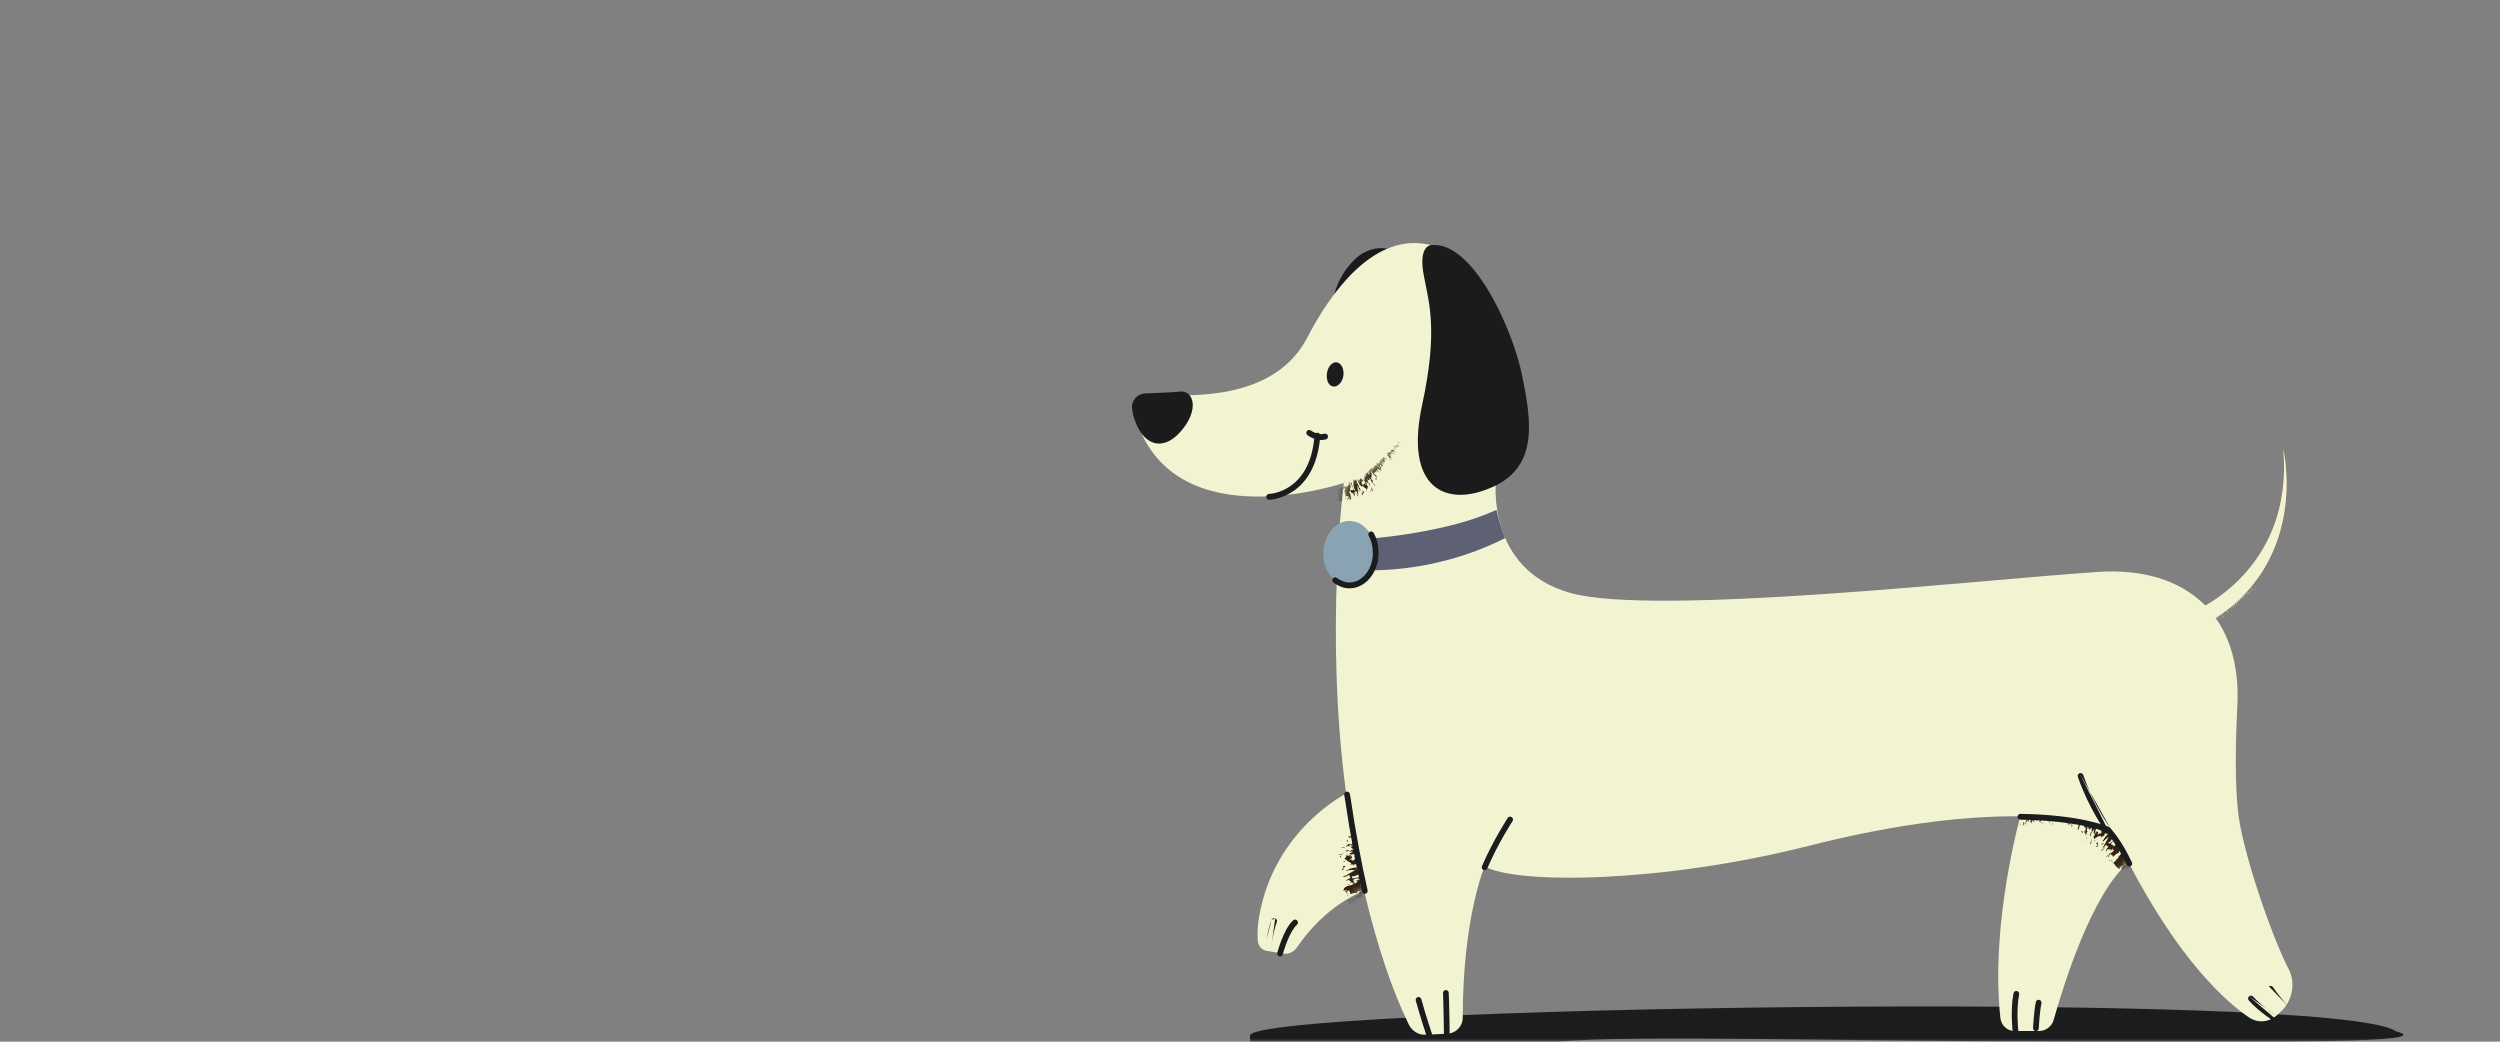 <svg width="360" height="150" viewBox="0 0 360 150" fill="none" xmlns="http://www.w3.org/2000/svg">
<rect x="0" y="0" width="360" height="150" fill="#808080" stroke="none"/>
<mask id="mask0_402_2511" style="mask-type:alpha" maskUnits="userSpaceOnUse" x="0" y="0" width="360" height="150">
<rect x="0.5" y="0.5" width="359" height="149" rx="9.5" fill="#B2D3BE" stroke="#1B1B1B"/>
</mask>
<g mask="url(#mask0_402_2511)">
<path d="M316.331 87.835C316.331 87.835 330.306 81.96 328.797 64.733C328.797 64.733 332.799 81.425 317.446 89.972C317.381 90.039 315.085 89.104 316.331 87.835Z" fill="#D29F7E"/>
<path d="M316.331 87.835C316.331 87.835 330.306 81.96 328.797 64.733C328.797 64.733 332.799 81.425 317.446 89.972C317.381 90.039 315.085 89.104 316.331 87.835Z" fill="#F2F4D1"/>
<mask id="mask1_402_2511" style="mask-type:luminance" maskUnits="userSpaceOnUse" x="315" y="64" width="15" height="26">
<path d="M316.332 87.835C316.332 87.835 330.307 81.96 328.798 64.733C328.798 64.733 332.8 81.425 317.447 89.972C317.382 90.039 315.085 89.104 316.332 87.835Z" fill="white"/>
</mask>
<g mask="url(#mask1_402_2511)">
<path d="M319.416 87.568V87.702C319.482 87.702 319.416 87.635 319.416 87.568Z" fill="#F2F4D1"/>
<path d="M321.778 86.433L321.712 86.3C321.712 86.344 321.734 86.389 321.778 86.433Z" fill="#F2F4D1"/>
<path d="M317.055 88.237C317.055 88.169 316.987 88.169 317.055 88.237Z" fill="#F2F4D1"/>
<path d="M322.5 85.764V85.698C322.434 85.633 322.5 85.698 322.5 85.764Z" fill="#F2F4D1"/>
<path d="M317.841 88.102C317.972 88.503 317.776 88.169 317.841 88.57C317.841 88.436 317.907 88.37 317.972 88.637C317.972 88.904 317.841 88.637 317.972 88.97L318.038 88.837C318.104 88.97 318.169 89.304 318.169 89.237C318.104 88.703 318.432 89.371 318.497 89.237V89.304L318.694 89.505V89.438C318.825 89.638 318.957 89.772 319.022 89.705C318.957 89.438 319.285 89.505 319.219 89.237C319.219 89.304 319.153 89.304 319.088 89.304L318.957 88.97C319.022 88.97 319.088 89.237 319.088 89.037C318.891 88.57 318.957 89.104 318.891 89.037V88.77C318.76 88.77 318.628 88.703 318.694 89.171C318.628 89.104 318.563 88.904 318.563 88.837C318.563 89.104 318.432 88.57 318.432 88.837C318.3 88.436 318.563 88.57 318.497 88.303C318.694 88.57 318.76 88.236 318.825 88.169C318.957 88.436 318.957 88.77 319.088 88.904C319.285 89.037 319.153 88.703 319.153 88.503C319.285 88.57 319.35 88.97 319.481 88.97V89.171C319.744 89.571 319.481 88.971 319.613 89.037C319.547 88.904 319.481 88.837 319.416 88.904C319.35 88.77 319.35 88.637 319.416 88.637C319.35 88.436 319.285 88.169 319.416 88.236C319.481 88.503 319.547 88.37 319.613 88.503V88.57C319.613 88.436 319.744 88.436 319.744 88.436V88.503C319.744 88.37 319.613 88.102 319.744 88.102C319.809 88.236 319.875 88.57 319.941 88.503C320.006 88.703 319.941 88.77 319.875 88.703C319.941 88.77 320.137 89.037 320.072 89.104C320.203 89.304 320.137 88.971 320.203 89.037C320.137 88.971 320.137 88.904 320.072 88.837C320.203 89.171 320.269 88.77 320.137 88.57V88.77C320.006 88.503 320.006 88.303 319.941 88.169C320.137 88.57 320.072 87.902 320.269 88.169L320.137 87.969C320.334 87.969 320.269 87.501 320.334 87.301C320.334 87.435 320.597 87.902 320.4 87.769C320.597 87.769 320.662 88.169 320.859 88.37C321.056 88.436 320.728 87.969 320.662 87.769L320.597 87.902C320.4 87.368 320.925 87.835 320.925 87.435C320.99 87.568 320.925 87.501 320.925 87.568C321.122 87.769 320.99 87.501 320.925 87.368C320.99 87.368 321.187 87.435 321.318 87.769C321.45 87.769 321.187 87.568 321.187 87.501L321.253 87.568L321.122 87.168C321.253 87.234 321.45 87.301 321.646 87.568C321.778 87.435 321.253 86.901 321.318 86.7C321.45 86.834 321.45 86.901 321.515 87.034L321.581 86.967C321.778 87.301 321.581 87.234 321.843 87.568C321.646 87.101 321.909 87.368 321.843 87.034C321.712 86.767 321.975 86.834 321.975 86.767C322.04 86.967 321.975 87.034 321.975 87.101C322.106 87.168 322.237 86.901 322.04 86.567C322.106 86.567 322.303 86.633 322.368 86.834C322.565 86.767 322.04 86.366 322.237 86.3L322.434 86.567C322.827 86.767 322.434 86.033 322.827 86.233L322.565 85.966C322.696 86.033 322.827 86.099 322.893 86.166V86.3C323.155 86.5 322.762 86.033 322.959 86.099C322.893 86.033 322.631 85.899 322.565 85.766C322.434 86.166 321.843 85.966 321.843 86.433C321.909 86.433 321.909 86.5 321.975 86.567C321.909 86.5 321.909 86.633 321.778 86.5C321.778 86.633 321.45 86.3 321.384 86.3C321.515 86.5 321.187 86.3 321.45 86.633L321.253 86.433C321.318 86.567 321.45 86.767 321.45 86.834C321.384 86.834 321.253 86.7 321.253 86.567C320.99 86.567 320.794 86.767 320.662 86.967L320.597 86.767C320.466 86.7 320.597 87.168 320.4 86.7C320.4 86.901 320.072 86.7 320.334 87.168C320.006 86.767 320.006 87.101 319.875 87.234C320.137 87.635 319.809 87.435 319.875 87.635C319.678 87.301 319.809 87.234 319.744 87.034C319.875 87.635 319.219 86.834 319.547 87.702L319.481 87.635C319.481 87.635 319.35 87.501 319.285 87.501C319.35 87.635 319.416 87.702 319.35 87.769C319.285 87.769 319.219 87.501 319.153 87.435C319.153 87.702 319.022 87.835 319.153 88.169C319.088 88.102 318.957 87.902 318.957 87.835C318.891 88.169 318.76 87.835 318.694 88.102C318.76 88.102 318.563 87.702 318.694 87.835C318.432 87.368 318.497 88.036 318.235 87.769L318.3 88.102C318.235 88.169 318.169 87.902 318.169 87.769C317.972 87.635 317.972 87.835 317.841 87.835C317.841 87.769 317.841 87.702 317.841 87.769H317.71C317.71 87.835 317.71 88.036 317.776 88.236C317.71 88.102 317.71 87.969 317.841 88.102Z" fill="#F2F4D1"/>
<path d="M319.744 89.171C319.679 89.104 319.679 89.037 319.679 89.037C319.679 89.104 319.679 89.171 319.744 89.171Z" fill="#F2F4D1"/>
<path d="M316.332 89.171C316.398 89.705 316.398 89.104 316.529 89.238C316.464 89.304 316.529 89.638 316.529 89.772C316.529 89.104 316.66 89.905 316.792 89.705C316.857 89.905 316.726 89.972 316.792 90.172C316.857 89.972 316.989 89.905 316.989 89.505C317.12 89.505 317.251 89.572 317.382 89.505C317.317 89.638 317.448 89.838 317.382 90.172C317.448 89.705 317.579 89.171 317.645 88.637C317.732 88.904 317.798 89.171 317.841 89.438C318.104 89.638 317.776 89.037 318.038 89.104L317.973 89.037C318.038 88.904 317.907 88.503 317.907 88.236L317.71 88.37C317.645 88.103 317.776 88.103 317.776 88.036C317.776 87.702 317.645 87.835 317.579 87.568C317.579 87.769 317.513 87.769 317.513 87.835L317.448 87.702C317.317 87.568 317.382 87.969 317.317 87.969V87.902V88.37H317.382C317.382 88.703 317.251 88.971 317.448 89.371L317.251 89.304C317.185 88.904 317.185 88.303 317.251 88.236V88.103C317.12 87.902 317.054 88.436 317.185 88.77C317.251 89.705 316.857 88.837 316.792 89.238C316.726 88.971 316.792 88.904 316.857 88.703C316.901 88.659 316.945 88.703 316.989 88.837C317.185 88.637 316.857 88.036 317.054 88.103C317.185 88.236 316.989 88.503 317.12 88.57V87.835C317.054 87.835 316.989 87.969 316.923 88.103C316.792 88.37 316.595 88.37 316.464 88.37C316.332 88.37 316.267 88.236 316.267 88.236C315.676 88.37 315.086 88.436 314.495 88.37C314.299 88.436 314.233 88.37 314.036 89.037C314.036 89.171 314.167 89.171 314.102 89.371C314.167 89.104 314.299 88.971 314.364 89.037C314.364 89.304 314.233 89.171 314.233 89.238C314.167 89.371 314.167 89.438 314.102 89.438C314.167 89.838 314.43 89.772 314.561 89.304C314.627 89.571 314.43 89.705 314.364 89.905C314.692 90.172 314.955 90.106 315.348 90.172C315.348 89.705 315.414 89.905 315.48 89.572V89.705C315.48 89.638 315.545 89.304 315.48 89.238C315.676 89.572 315.742 88.637 315.808 88.436V88.703C315.895 88.659 315.961 88.592 316.004 88.503C316.201 88.971 315.873 88.57 315.939 89.171L316.004 89.104C316.004 89.304 315.939 89.705 315.939 89.905C316.136 89.505 316.201 90.039 316.398 89.772C316.398 90.039 316.201 90.239 316.201 90.306C316.267 90.306 316.398 90.106 316.398 90.373V90.039C316.529 89.972 316.398 90.373 316.464 90.573C316.464 90.373 316.136 89.371 316.332 89.171Z" fill="#F2F4D1"/>
<path d="M318.957 88.77C318.913 88.77 318.892 88.792 318.892 88.836L318.957 88.77Z" fill="#F2F4D1"/>
<path d="M318.629 89.505V89.638C318.673 89.594 318.673 89.549 318.629 89.505Z" fill="#F2F4D1"/>
<path d="M318.761 89.972C318.695 89.838 318.761 89.838 318.695 89.638C318.695 89.772 318.564 89.772 318.761 89.972Z" fill="#F2F4D1"/>
<path d="M325.977 84.296C325.912 84.23 325.911 84.096 325.78 84.096V84.23L325.977 84.296Z" fill="#F2F4D1"/>
<path d="M325.518 84.297H325.387L325.715 84.63C325.715 84.497 325.452 84.363 325.518 84.297Z" fill="#F2F4D1"/>
<path d="M325.19 84.362L325.124 84.297C325.124 84.297 325.124 84.362 325.19 84.362Z" fill="#F2F4D1"/>
<path d="M325.321 84.497L325.517 84.697L325.452 84.43L325.321 84.497C325.277 84.452 325.233 84.408 325.189 84.363L325.321 84.497Z" fill="#F2F4D1"/>
<path d="M324.599 84.43C324.73 84.497 324.795 84.63 324.927 84.697C325.058 84.697 324.73 84.363 324.927 84.43C325.058 84.697 325.124 84.497 325.255 84.564C324.992 84.43 324.795 84.296 324.599 84.43L324.795 84.497C324.795 84.497 324.73 84.43 324.599 84.43Z" fill="#F2F4D1"/>
<path d="M324.664 85.165L324.467 84.897C324.599 84.964 324.664 84.897 324.927 85.098C324.927 85.031 324.795 84.964 324.795 84.831C324.927 84.897 325.058 84.964 324.927 84.764C324.664 84.764 324.599 84.697 324.467 84.764C324.402 84.697 324.467 84.697 324.467 84.697H324.271C324.467 84.964 324.402 85.098 324.664 85.165Z" fill="#F2F4D1"/>
<path d="M324.402 85.098C324.468 85.031 324.271 84.764 324.074 84.697C324.074 84.831 324.14 84.897 324.14 84.964C324.14 84.964 324.205 84.897 324.402 85.098Z" fill="#F2F4D1"/>
<path d="M324.271 85.231C324.14 85.165 323.812 84.964 324.009 85.231C324.074 85.098 324.402 85.432 324.271 85.231Z" fill="#F2F4D1"/>
<path d="M323.615 85.498H323.877C324.205 85.766 323.877 85.632 324.009 85.832C324.14 85.766 324.074 85.699 323.943 85.498C324.009 85.498 323.877 85.298 323.812 85.165C323.943 85.498 323.221 84.831 323.615 85.498Z" fill="#F2F4D1"/>
<path d="M324.14 85.499L324.074 85.365V85.499H324.14Z" fill="#F2F4D1"/>
<path d="M323.025 85.498C322.631 85.231 323.09 85.832 322.828 85.766C322.828 85.766 322.762 85.699 322.762 85.632L322.696 85.699L322.631 85.632C322.828 85.832 322.828 85.966 322.959 86.166C323.221 86.3 322.762 85.899 323.025 86.033C323.09 86.166 323.221 86.3 323.287 86.366C323.221 86.233 323.156 86.099 323.025 85.966C323.025 85.899 323.156 86.033 323.221 86.099C323.156 85.899 322.893 85.632 323.025 85.632C323.221 85.766 323.287 85.966 323.287 85.766C322.959 85.498 323.418 85.699 323.287 85.498C323.418 85.498 323.615 85.632 323.746 85.766C323.484 85.498 323.353 85.231 323.353 85.165L323.418 85.498L323.09 85.231C323.221 85.432 323.156 85.498 323.025 85.498Z" fill="#F2F4D1"/>
<path d="M323.877 85.899L323.943 85.966L324.008 86.033L323.877 85.899Z" fill="#F2F4D1"/>
<path d="M323.221 86.567L323.024 86.433L323.156 86.567H323.221Z" fill="#F2F4D1"/>
<path d="M321.385 87.769C321.516 87.835 321.385 87.635 321.254 87.435C321.122 87.435 321.385 87.635 321.385 87.769Z" fill="#F2F4D1"/>
<path d="M320.335 88.77C320.466 88.904 320.401 88.637 320.532 88.57C320.401 88.503 320.335 88.637 320.335 88.77Z" fill="#F2F4D1"/>
<path d="M320.203 89.838C320.203 89.772 320.203 89.705 320.138 89.705L320.006 89.237C319.809 89.104 320.072 89.705 320.203 89.838Z" fill="#F2F4D1"/>
<path d="M319.547 90.239L319.613 90.039H319.547C319.482 89.838 319.482 89.772 319.482 89.571C319.416 89.705 319.416 89.905 319.547 90.239Z" fill="#F2F4D1"/>
<path d="M319.481 89.438C319.547 89.569 319.547 89.504 319.481 89.438Z" fill="#F2F4D1"/>
<path d="M319.416 89.503C319.46 89.503 319.46 89.503 319.416 89.503C319.482 89.438 319.416 89.372 319.416 89.503Z" fill="#F2F4D1"/>
<path d="M319.35 90.039L319.153 90.172L319.285 90.239C319.219 89.905 319.481 90.306 319.35 90.039Z" fill="#F2F4D1"/>
<path d="M318.301 90.106L318.235 89.838C318.104 89.772 318.104 90.506 317.907 90.039C317.973 90.172 317.907 90.373 318.038 90.439C318.038 90.106 318.17 90.039 318.301 90.106Z" fill="#F2F4D1"/>
<path d="M317.776 89.772C317.776 89.705 317.71 89.638 317.71 89.571C317.645 89.571 317.645 89.705 317.71 89.838C317.579 89.371 317.776 90.039 317.776 89.772Z" fill="#F2F4D1"/>
<path d="M317.186 89.905C317.251 89.905 317.251 89.838 317.186 89.772C317.055 89.838 317.186 90.106 317.12 90.373C317.317 90.506 317.317 90.039 317.186 89.905Z" fill="#F2F4D1"/>
<path d="M316.136 87.835C316.201 88.103 316.267 88.036 316.267 87.969C316.267 87.969 316.201 87.902 316.136 87.835Z" fill="#F2F4D1"/>
<path d="M316.332 89.972L316.398 90.039V89.638L316.332 89.972Z" fill="#F2F4D1"/>
</g>
<path d="M180 149.13C180 145 336.5 142.5 345 148.5C351.626 150.236 327.025 150.065 298.748 149.998C268.699 149.998 234.276 148.998 224.5 150C205.474 151.87 180 165.537 180 149.13Z" fill="#1B1C1E"/>
<path d="M306.556 124.158C301.11 128.765 297.042 142.253 295.73 146.86C295.468 147.795 294.615 148.462 293.631 148.462H290.088C289.038 148.462 288.185 147.661 288.054 146.593C286.545 132.705 291.072 117.014 291.072 117.014C291.072 117.014 295.337 112.874 301.045 114.143C306.818 115.545 316.135 116.012 306.556 124.158Z" fill="#F2F4D1"/>
<path fill-rule="evenodd" clip-rule="evenodd" d="M290.432 142.708C290.655 142.754 290.801 142.975 290.756 143.203C290.535 144.327 290.502 145.594 290.526 146.591C290.538 147.087 290.564 147.511 290.587 147.811C290.599 147.961 290.61 148.079 290.617 148.16C290.621 148.2 290.624 148.23 290.627 148.251L290.629 148.274L290.63 148.279L290.63 148.28C290.656 148.511 290.494 148.72 290.267 148.747C290.04 148.774 289.835 148.608 289.809 148.377L290.219 148.329C289.809 148.377 289.809 148.378 289.809 148.377L289.808 148.375L289.808 148.367L289.805 148.341C289.802 148.318 289.799 148.285 289.795 148.242C289.786 148.157 289.775 148.033 289.763 147.877C289.739 147.565 289.712 147.125 289.699 146.612C289.674 145.589 289.707 144.251 289.945 143.038C289.99 142.811 290.208 142.663 290.432 142.708Z" fill="#1B1C1E"/>
<path fill-rule="evenodd" clip-rule="evenodd" d="M293.659 143.98C293.882 144.033 294.019 144.26 293.967 144.486C293.844 145.019 293.747 145.909 293.681 146.687C293.649 147.072 293.624 147.421 293.608 147.675C293.6 147.802 293.594 147.904 293.59 147.975L293.585 148.056L293.584 148.077L293.584 148.083C293.584 148.083 293.584 148.083 293.584 148.083C293.572 148.315 293.377 148.494 293.149 148.482C292.921 148.47 292.746 148.272 292.758 148.04L292.759 148.032L292.76 148.01L292.765 147.926C292.769 147.854 292.775 147.749 292.783 147.62C292.8 147.362 292.825 147.007 292.858 146.615C292.923 145.841 293.023 144.894 293.162 144.293C293.215 144.067 293.437 143.927 293.659 143.98Z" fill="#1B1C1E"/>
<mask id="mask2_402_2511" style="mask-type:luminance" maskUnits="userSpaceOnUse" x="287" y="113" width="24" height="36">
<path d="M306.555 124.158C301.109 128.765 297.041 142.253 295.729 146.86C295.467 147.795 294.614 148.462 293.63 148.462H290.087C289.037 148.462 288.184 147.661 288.053 146.593C286.544 132.705 291.071 117.014 291.071 117.014C291.071 117.014 295.336 112.874 301.044 114.143C306.817 115.545 316.134 116.012 306.555 124.158Z" fill="white"/>
</mask>
<g mask="url(#mask2_402_2511)">
<path d="M297.042 117.682V117.481C297.108 117.548 297.108 117.615 297.042 117.682Z" fill="#322015"/>
<path d="M300.322 120.219C300.322 120.219 300.322 120.284 300.257 120.284C300.257 120.219 300.322 120.219 300.322 120.219Z" fill="#322015"/>
<path d="M304.521 120.686C304.587 120.752 304.587 120.686 304.521 120.686V120.752C304.521 120.817 304.521 120.752 304.521 120.686Z" fill="#322015"/>
<path d="M303.603 123.491L303.472 123.624C303.515 123.535 303.559 123.491 303.603 123.491Z" fill="#322015"/>
<path d="M304.719 120.085C304.719 120.152 304.653 120.152 304.653 120.219C304.653 120.174 304.675 120.13 304.719 120.085Z" fill="#322015"/>
<path d="M300.978 118.216V118.281C300.934 118.281 300.934 118.259 300.978 118.216Z" fill="#322015"/>
<path d="M295.664 117.413C295.599 117.413 295.599 117.347 295.599 117.347C295.642 117.303 295.664 117.325 295.664 117.413Z" fill="#322015"/>
<path d="M303.602 119.685C303.143 120.018 303.668 119.818 303.274 120.152C303.34 120.018 303.34 119.885 303.077 120.085C302.881 120.352 303.209 120.152 302.881 120.486L302.946 120.286C302.749 120.419 302.553 120.686 302.487 120.619C302.881 120.085 302.093 120.553 302.093 120.419V120.486C301.962 120.553 301.896 120.553 301.831 120.619L301.896 120.553C301.634 120.753 301.503 120.886 301.503 120.82C301.547 120.686 301.547 120.597 301.503 120.553C301.437 120.486 301.372 120.486 301.437 120.352C301.437 120.486 301.503 120.486 301.568 120.419L301.7 120.018C301.568 120.018 301.568 120.419 301.568 120.085C301.7 119.685 301.765 119.885 301.765 120.018C301.765 120.063 301.787 120.085 301.831 120.085C301.831 120.018 301.896 119.885 301.831 119.818V119.751H301.896C302.028 119.751 302.29 119.751 302.028 120.286C302.159 120.219 302.29 120.018 302.29 119.952C302.159 120.286 302.553 119.751 302.487 120.085C302.815 119.685 302.421 119.685 302.487 119.351C302.29 119.484 302.224 119.418 302.159 119.351C302.028 119.284 302.028 119.084 301.896 119.017C301.765 119.418 301.765 119.751 301.634 119.952C301.372 120.152 301.568 119.685 301.503 119.418C301.372 119.484 301.24 120.018 301.109 120.018V120.286C300.847 120.753 301.109 120.018 300.978 120.085C301.044 119.952 301.109 119.818 301.175 119.885C301.24 119.685 301.24 119.618 301.175 119.551C301.24 119.284 301.306 119.017 301.175 119.084C301.175 119.418 300.978 119.284 300.912 119.418V119.484C300.847 119.351 300.781 119.351 300.715 119.284V119.351C300.715 119.217 300.781 118.817 300.65 118.883C300.584 119.017 300.584 119.484 300.519 119.418C300.453 119.685 300.584 119.751 300.65 119.685C300.519 119.751 300.387 120.152 300.453 120.152C300.322 120.419 300.387 120.018 300.256 120.085C300.322 120.018 300.322 119.885 300.322 119.818C300.191 120.219 300.125 119.751 300.191 119.484L300.256 119.751C300.387 119.418 300.322 119.15 300.387 119.017C300.191 119.551 300.191 118.683 299.994 119.084L300.125 118.817C299.863 118.883 299.797 118.282 299.6 118.082C299.666 118.282 299.469 118.883 299.666 118.683C299.403 118.75 299.469 119.217 299.272 119.484C299.075 119.618 299.338 118.95 299.338 118.75L299.403 118.883C299.403 118.149 298.944 118.883 298.813 118.416C298.747 118.616 298.813 118.55 298.878 118.616C298.682 118.95 298.813 118.549 298.747 118.349C298.616 118.349 298.419 118.483 298.419 118.95C298.288 119.017 298.485 118.683 298.485 118.549L298.419 118.616V118.082C298.288 118.216 298.091 118.416 297.96 118.817C297.697 118.683 298.091 117.815 297.96 117.615C297.829 117.815 297.894 117.949 297.894 118.082L297.763 118.015C297.697 118.483 297.894 118.282 297.763 118.817C297.763 118.216 297.632 118.616 297.501 118.216V118.149C297.501 117.748 297.238 117.949 297.173 117.882C297.173 118.149 297.304 118.149 297.369 118.282C297.238 118.416 296.976 118.216 296.91 117.681C296.845 117.748 296.648 117.949 296.713 118.149C296.451 118.216 296.713 117.414 296.517 117.548L296.451 117.949C296.123 118.416 296.057 117.414 295.795 117.815L295.86 117.348C295.795 117.548 295.664 117.615 295.598 117.815L295.664 118.015C295.532 118.416 295.598 117.615 295.467 117.882C295.467 117.748 295.664 117.414 295.664 117.281C296.057 117.615 296.648 117.081 297.041 117.615C297.041 117.681 296.976 117.748 296.976 117.815C297.041 117.681 297.107 117.882 297.173 117.615V117.548C297.304 117.681 297.501 117.147 297.566 117.147C297.566 117.481 297.829 117.081 297.697 117.615L297.829 117.281C297.829 117.481 297.763 117.748 297.763 117.882C297.829 117.882 297.894 117.615 297.894 117.481C298.288 117.348 298.616 117.481 298.944 117.748V117.481C299.075 117.348 299.141 118.015 299.206 117.348C299.338 117.615 299.731 117.281 299.535 117.949C299.797 117.348 299.994 117.815 300.191 117.949C299.994 118.483 300.322 118.149 300.322 118.416C300.453 118.015 300.256 117.949 300.322 117.615C300.387 118.349 301.109 117.348 300.847 118.483C300.89 118.438 300.912 118.394 300.912 118.349C300.978 118.349 301.109 118.216 301.109 118.149C301.044 118.349 300.978 118.416 301.044 118.483C301.109 118.483 301.175 118.149 301.24 118.015C301.306 118.282 301.568 118.483 301.437 118.95C301.503 118.817 301.634 118.616 301.634 118.549C301.765 119.017 301.896 118.549 302.093 118.883C301.962 118.817 302.224 118.416 302.028 118.549C302.159 118.282 302.29 118.349 302.421 118.416C302.553 118.55 302.684 118.817 302.946 118.75C302.881 118.883 302.881 119.017 302.815 119.15C302.946 119.351 303.209 119.017 303.143 118.817C303.405 118.817 303.471 118.883 303.471 119.017C303.537 119.084 303.537 119.217 303.602 119.284C303.668 119.284 303.668 119.217 303.668 119.15C303.733 119.217 303.799 119.284 303.865 119.351C303.799 119.418 303.733 119.685 303.537 119.818C303.733 119.885 303.799 119.685 303.602 119.685Z" fill="#322015"/>
<path d="M300.781 120.352C300.847 120.286 300.847 120.219 300.912 120.219C300.912 120.286 300.847 120.286 300.781 120.352Z" fill="#322015"/>
<path d="M304.456 122.355C303.931 122.689 304.456 122.155 304.259 122.155C304.259 122.289 303.931 122.489 303.8 122.556C304.39 121.955 303.603 122.556 303.603 122.222C303.406 122.355 303.406 122.489 303.209 122.689C303.275 122.489 303.275 122.222 303.603 121.955C303.472 121.754 303.275 121.754 303.275 121.621C303.209 121.821 302.947 121.955 302.685 122.222C303.013 121.754 303.341 121.087 303.669 120.486C303.275 120.82 303.209 120.82 302.881 121.154C302.488 121.154 303.209 120.82 302.947 120.686H303.078C303.144 120.486 303.472 120.152 303.669 119.952C303.734 120.018 303.8 120.152 303.8 120.219C304.062 120.018 303.931 119.885 303.931 119.751C304.194 119.417 304.259 119.685 304.456 119.417C304.259 119.618 304.456 119.685 304.39 119.818L304.522 119.685C304.784 119.685 304.456 120.018 304.522 120.152C304.587 120.152 304.587 120.085 304.653 120.085C304.522 120.219 304.325 120.419 304.325 120.553V120.486C304.062 120.82 303.997 121.22 303.537 121.354L303.8 121.487C304.194 121.154 304.718 120.686 304.653 120.486L304.784 120.352C305.112 120.285 304.718 120.886 304.325 121.087C303.472 121.888 304.587 121.487 304.325 121.955C304.587 121.754 304.653 121.621 304.784 121.421C304.784 121.354 304.784 121.287 304.522 121.487C304.522 121.154 305.375 120.953 305.046 120.753C304.85 120.753 304.784 121.22 304.587 121.02L305.178 120.352C305.243 120.486 305.243 120.686 305.178 120.82C305.112 121.688 305.768 121.754 305.768 121.754C306.227 122.622 306.621 123.424 307.015 124.292C307.08 124.626 307.146 124.692 306.424 125.226C306.227 125.226 306.227 125.093 305.965 125.293C306.227 125.093 306.359 124.893 306.227 124.826C305.965 124.959 306.162 125.026 306.096 125.026H306.031C305.899 125.093 305.834 125.226 305.834 125.226C305.375 125.293 305.309 125.026 305.703 124.626C305.375 124.692 305.309 124.959 305.178 125.16C304.718 124.893 304.587 124.559 304.325 124.225C304.784 123.891 304.587 123.958 304.85 123.758L304.653 123.824C304.718 123.758 305.046 123.49 305.178 123.557C304.653 123.557 305.637 122.89 305.703 122.556L305.44 122.756C305.375 122.622 305.375 122.556 305.44 122.355C304.85 122.422 305.506 122.622 304.85 122.956L304.915 122.823C304.718 123.023 304.325 123.29 304.194 123.49C304.456 123.023 303.866 123.29 303.997 122.89C303.734 123.09 303.669 123.424 303.669 123.49C303.603 123.424 303.669 123.157 303.472 123.357L303.8 123.09C303.734 122.956 303.472 123.29 303.275 123.424C303.209 123.223 304.39 122.756 304.456 122.355Z" fill="#322015"/>
<path d="M301.7 119.818C301.744 119.818 301.788 119.84 301.831 119.884C301.766 119.884 301.766 119.818 301.7 119.818Z" fill="#322015"/>
<path d="M301.896 120.753C301.853 120.797 301.831 120.842 301.831 120.886C301.765 120.82 301.831 120.82 301.896 120.753Z" fill="#322015"/>
<path d="M301.503 121.22C301.59 121.131 301.678 121.02 301.765 120.886C301.7 120.953 301.765 121.087 301.503 121.22Z" fill="#322015"/>
<path d="M290.941 118.883C290.941 118.75 290.875 118.616 290.875 118.55L291.006 118.683L290.941 118.883Z" fill="#322015"/>
<path d="M291.269 118.483L291.4 118.349L291.465 118.883C291.269 118.883 291.4 118.483 291.269 118.483Z" fill="#322015"/>
<path d="M291.662 118.416V118.817L291.531 118.483L291.662 118.416C291.597 118.282 291.662 118.282 291.662 118.216V118.416Z" fill="#322015"/>
<path d="M292.187 117.748C292.121 117.882 292.187 118.149 292.187 118.283C292.056 118.416 292.056 117.815 291.924 118.015C292.056 118.349 291.859 118.216 291.728 118.483C291.793 118.082 291.859 117.882 292.056 117.748V118.015C292.187 118.015 292.121 117.815 292.187 117.748Z" fill="#322015"/>
<path d="M292.843 118.416L292.778 118.015C292.712 118.216 292.581 118.149 292.515 118.55C292.45 118.483 292.45 118.349 292.45 118.216C292.384 118.416 292.318 118.55 292.318 118.282C292.581 118.015 292.515 117.949 292.778 117.882C292.778 117.837 292.756 117.815 292.712 117.815L292.909 117.615C292.843 118.082 293.04 118.149 292.843 118.416Z" fill="#322015"/>
<path d="M293.106 118.149C292.975 118.082 292.975 117.748 293.04 117.548L293.237 117.882C293.171 117.815 293.106 117.815 293.106 118.149Z" fill="#322015"/>
<path d="M293.303 118.149C293.368 117.949 293.5 117.548 293.565 117.949C293.368 117.882 293.368 118.483 293.303 118.149Z" fill="#322015"/>
<path d="M294.155 117.949L293.892 118.149C293.761 118.616 293.958 118.349 294.024 118.55C293.827 118.616 293.892 118.483 293.761 118.149C293.696 118.149 293.63 117.882 293.564 117.748C293.892 118.216 294.024 117.014 294.155 117.949Z" fill="#322015"/>
<path d="M293.631 118.349V118.149L293.762 118.349H293.631Z" fill="#322015"/>
<path d="M294.811 117.481C295.008 116.947 295.008 117.882 295.205 117.615V117.481L295.336 117.548V117.414C295.271 117.748 295.402 117.949 295.402 118.216C295.205 118.549 295.402 117.748 295.205 118.149V118.683C295.139 118.483 295.139 118.282 295.139 118.082C295.074 118.015 295.074 118.216 295.008 118.349C294.943 118.149 295.008 117.615 294.811 117.748C294.68 118.015 294.811 118.216 294.68 118.082C294.811 117.548 294.483 118.149 294.483 117.815C294.352 117.882 294.221 118.216 294.221 118.416C294.286 118.015 294.221 117.615 294.155 117.481L294.352 117.882L294.483 117.414C294.615 117.548 294.68 117.548 294.811 117.481Z" fill="#322015"/>
<path d="M294.221 118.55L294.286 118.616L294.221 118.75V118.55Z" fill="#322015"/>
<path d="M295.467 118.75L295.598 118.483V118.683L295.467 118.75Z" fill="#322015"/>
<path d="M298.354 119.017C298.223 119.15 298.288 118.817 298.354 118.55C298.485 118.55 298.288 118.883 298.354 119.017Z" fill="#322015"/>
<path d="M299.929 119.885C299.798 120.085 299.798 119.751 299.667 119.685C299.798 119.618 299.929 119.751 299.929 119.885Z" fill="#322015"/>
<path d="M300.322 121.287C300.322 121.154 300.322 121.087 300.388 121.087L300.519 120.486C300.65 120.286 300.388 121.02 300.322 121.287Z" fill="#322015"/>
<path d="M301.044 121.621L300.979 121.354H301.044C301.11 121.087 301.11 121.02 301.11 120.753C301.175 120.953 301.175 121.22 301.044 121.621Z" fill="#322015"/>
<path d="M301.044 120.619C301.088 120.664 301.088 120.664 301.044 120.619C301.044 120.82 301.044 120.753 301.044 120.619Z" fill="#322015"/>
<path d="M301.175 120.753V120.82C301.132 120.775 301.132 120.753 301.175 120.753C301.175 120.619 301.11 120.619 301.175 120.753Z" fill="#322015"/>
<path d="M301.24 121.354V121.421L301.175 121.487C301.24 121.287 301.24 121.354 301.175 121.421C301.175 121.487 301.109 121.554 301.24 121.354Z" fill="#322015"/>
<path d="M301.831 121.487L302.094 121.287C302.225 121.354 301.765 122.022 302.29 121.688C302.093 121.754 302.028 122.022 301.831 121.955C302.093 121.688 301.962 121.554 301.831 121.487Z" fill="#322015"/>
<path d="M302.619 121.554C302.685 121.487 302.75 121.421 302.882 121.421C302.947 121.421 302.882 121.621 302.75 121.688C303.013 121.287 302.422 121.821 302.619 121.554Z" fill="#322015"/>
<path d="M303.013 122.155C303.013 122.088 303.013 122.021 303.078 122.021C303.144 122.155 302.816 122.355 302.619 122.556C302.422 122.622 302.816 122.222 303.013 122.155Z" fill="#322015"/>
<path d="M305.834 121.421C305.571 121.621 305.506 121.487 305.637 121.354C305.571 121.487 305.703 121.487 305.834 121.421Z" fill="#322015"/>
<path d="M303.734 122.956H303.603L303.996 122.689L303.734 122.956Z" fill="#322015"/>
<path d="M303.93 123.824L303.733 124.025V123.891L303.93 123.824Z" fill="#322015"/>
<path d="M304.128 123.891L304.194 124.025H304.063C303.931 124.025 304.128 123.891 304.128 123.891Z" fill="#322015"/>
<path d="M304.259 124.292H304.193L304.325 124.091L304.259 124.292Z" fill="#322015"/>
<path d="M307.08 125.16C307.342 124.959 307.211 125.226 307.342 125.226C307.277 125.226 306.883 125.36 307.08 125.16Z" fill="#322015"/>
</g>
<path d="M193.971 114.209C193.971 114.209 183.473 119.351 181.308 132.037C181.112 133.105 181.046 134.24 181.112 135.375C181.112 136.11 181.636 136.778 182.358 136.911C183.08 137.045 183.998 137.178 184.72 137.312C185.507 137.445 186.295 137.111 186.754 136.444C188.066 134.507 191.215 130.435 196.464 128.231C196.464 128.231 202.041 127.83 203.615 123.758C205.19 119.685 198.957 113.208 197.382 113.208C195.873 113.275 193.971 114.209 193.971 114.209Z" fill="#F2F4D1"/>
<path fill-rule="evenodd" clip-rule="evenodd" d="M183.63 132.249C183.841 132.337 183.943 132.582 183.856 132.797C183.579 133.486 183.356 134.532 183.2 135.432C183.123 135.876 183.064 136.276 183.025 136.565C183.005 136.709 182.99 136.825 182.98 136.905C182.975 136.945 182.972 136.975 182.969 136.996L182.967 137.019L182.966 137.026C182.966 137.026 182.966 137.026 182.966 137.026M183.63 132.249C183.419 132.161 183.177 132.264 183.091 132.479ZM183.091 132.479C182.777 133.259 182.542 134.383 182.386 135.286ZM182.386 135.286C182.307 135.743 182.247 136.153 182.206 136.448ZM182.206 136.448C182.186 136.596 182.171 136.716 182.16 136.799ZM182.16 136.799C182.155 136.84 182.151 136.873 182.149 136.895ZM182.149 136.895L182.146 136.92ZM182.146 136.92L182.145 136.927ZM182.145 136.927L182.145 136.929ZM182.145 136.929L182.145 136.929ZM182.145 136.929C182.145 136.929 182.145 136.929 182.555 136.978Z" fill="#1B1C1E"/>
<path fill-rule="evenodd" clip-rule="evenodd" d="M186.799 132.557C186.952 132.73 186.938 132.996 186.768 133.151C186.191 133.68 185.678 134.714 185.301 135.681C185.117 136.153 184.973 136.59 184.875 136.908C184.826 137.067 184.788 137.196 184.763 137.285C184.751 137.329 184.741 137.364 184.735 137.387L184.728 137.412L184.726 137.418L184.726 137.42C184.667 137.644 184.441 137.778 184.221 137.719C184 137.659 183.868 137.429 183.927 137.204L184.327 137.312C183.927 137.204 183.927 137.204 183.927 137.204L183.928 137.201L183.93 137.193L183.938 137.163C183.945 137.138 183.955 137.1 183.968 137.053C183.995 136.958 184.035 136.822 184.086 136.656C184.189 136.323 184.339 135.867 184.533 135.371C184.91 134.402 185.48 133.199 186.215 132.526C186.385 132.37 186.646 132.384 186.799 132.557Z" fill="#1B1C1E"/>
<mask id="mask3_402_2511" style="mask-type:luminance" maskUnits="userSpaceOnUse" x="181" y="113" width="23" height="25">
<path d="M193.972 114.209C193.972 114.209 183.474 119.351 181.309 132.037C181.112 133.105 181.047 134.24 181.112 135.375C181.112 136.11 181.637 136.778 182.359 136.911C183.081 137.045 183.999 137.178 184.721 137.312C185.508 137.445 186.296 137.111 186.755 136.444C188.067 134.507 191.216 130.435 196.465 128.231C196.465 128.231 202.042 127.83 203.616 123.758C205.191 119.685 198.958 113.208 197.383 113.208C195.874 113.275 193.972 114.209 193.972 114.209Z" fill="white"/>
</mask>
<g mask="url(#mask3_402_2511)">
<path d="M195.546 121.755C195.481 121.755 195.481 121.82 195.415 121.82C195.415 121.755 195.481 121.755 195.546 121.755Z" fill="#322015"/>
<path d="M195.415 117.481H195.612C195.481 117.547 195.415 117.547 195.415 117.481Z" fill="#322015"/>
<path d="M194.497 122.088C194.453 122.133 194.387 122.177 194.3 122.222L194.497 122.088Z" fill="#322015"/>
<path d="M195.809 125.827V125.893C195.744 125.893 195.809 125.827 195.809 125.827Z" fill="#322015"/>
<path d="M195.612 125.694C195.568 125.738 195.568 125.738 195.612 125.694Z" fill="#322015"/>
<path d="M196.268 125.427C196.202 125.427 196.202 125.493 196.137 125.493C196.137 125.493 196.202 125.427 196.268 125.427Z" fill="#322015"/>
<path d="M195.612 121.754H195.547C195.591 121.71 195.612 121.71 195.612 121.754Z" fill="#322015"/>
<path d="M195.547 115.946C195.547 115.879 195.612 115.879 195.612 115.812C195.612 115.879 195.612 115.946 195.547 115.946Z" fill="#322015"/>
<path d="M195.677 124.492C195.153 124.492 195.677 124.626 195.218 124.626C195.349 124.559 195.415 124.492 195.153 124.425C194.89 124.492 195.153 124.559 194.759 124.626L194.89 124.492C194.693 124.425 194.365 124.559 194.365 124.492C194.956 124.359 194.168 124.158 194.234 124.025L194.168 124.092L193.906 123.891H194.037C193.775 123.825 193.578 123.691 193.644 123.557C193.972 123.491 193.775 123.09 194.037 123.023C193.972 123.09 193.972 123.157 194.037 123.224H194.431C194.431 123.09 194.103 123.224 194.3 123.09C194.825 123.09 194.3 123.29 194.365 123.357C194.496 123.29 194.562 123.29 194.628 123.224C194.628 123.424 194.825 123.624 194.3 123.758C194.431 123.825 194.628 123.758 194.693 123.758C194.365 123.891 195.021 123.825 194.693 123.958C195.153 123.891 194.956 123.691 195.218 123.557C194.825 123.357 195.218 123.157 195.284 122.957C194.956 122.957 194.628 123.09 194.431 123.023C194.168 122.823 194.628 122.823 194.825 122.689C194.693 122.556 194.234 122.689 194.234 122.489L193.972 122.623C193.447 122.489 194.168 122.489 194.037 122.422C194.168 122.422 194.3 122.422 194.3 122.556C194.496 122.556 194.562 122.489 194.562 122.422C194.825 122.356 195.087 122.356 194.956 122.222C194.628 122.289 194.759 122.088 194.562 122.088L194.496 122.155C194.628 122.022 194.562 121.955 194.628 121.888H194.562C194.693 121.821 195.087 121.755 194.956 121.688C194.825 121.688 194.431 121.821 194.496 121.688C194.3 121.688 194.234 121.821 194.365 121.955C194.3 121.821 193.906 121.755 193.906 121.955C193.644 121.888 194.037 121.821 193.906 121.755H194.168C193.775 121.755 194.168 121.488 194.431 121.488L194.234 121.621C194.562 121.621 194.759 121.488 194.89 121.554C194.431 121.488 195.153 121.22 194.693 121.154L194.956 121.22C194.825 120.953 195.349 120.753 195.481 120.486C195.349 120.553 194.825 120.553 194.956 120.753C194.825 120.486 194.431 120.686 194.168 120.553C193.972 120.352 194.693 120.486 194.825 120.419H194.693C195.284 120.286 194.562 119.885 194.956 119.618C194.825 119.618 194.89 119.685 194.825 119.685C194.496 119.551 194.89 119.551 195.021 119.484C194.956 119.351 194.825 119.217 194.431 119.284C194.365 119.151 194.693 119.284 194.759 119.217H194.693L195.153 119.084C195.021 118.95 194.825 118.817 194.431 118.75C194.496 118.483 195.284 118.683 195.481 118.483C195.284 118.349 195.153 118.483 195.021 118.483L195.087 118.283C194.628 118.349 194.89 118.483 194.365 118.483C194.89 118.349 194.496 118.283 194.89 118.082H194.956C195.284 118.016 195.087 117.815 195.153 117.682C194.956 117.748 194.89 117.882 194.825 117.949C194.693 117.815 194.825 117.481 195.284 117.348C195.218 117.281 195.021 117.081 194.825 117.214C194.759 116.947 195.481 117.148 195.349 116.88H195.021C194.562 116.613 195.481 116.413 195.087 116.146H195.481C195.284 116.079 195.218 115.946 195.087 115.946L194.956 116.079C194.628 115.946 195.284 116.012 195.087 115.812C195.218 115.812 195.481 115.946 195.612 115.946C195.349 116.48 195.874 117.014 195.415 117.481C195.349 117.481 195.284 117.415 195.218 117.415C195.284 117.481 195.218 117.548 195.415 117.548C195.284 117.682 195.809 117.815 195.809 117.949C195.546 118.016 195.94 118.216 195.415 118.149L195.743 118.283C195.546 118.283 195.349 118.283 195.218 118.349C195.284 118.416 195.415 118.483 195.546 118.416C195.743 118.817 195.677 119.217 195.481 119.551L195.743 119.484C195.874 119.551 195.349 119.818 195.94 119.752C195.677 119.952 196.071 120.219 195.481 120.219C196.071 120.352 195.743 120.686 195.612 120.887C195.087 120.82 195.481 121.087 195.218 121.154C195.612 121.22 195.612 120.953 195.874 120.953C195.218 121.22 196.334 121.688 195.284 121.755H195.415C195.415 121.821 195.612 121.888 195.612 121.955C195.415 121.955 195.349 121.888 195.284 122.022C195.349 122.088 195.612 122.088 195.743 122.088C195.481 122.289 195.415 122.556 195.021 122.623C195.153 122.689 195.349 122.756 195.415 122.689C195.087 122.956 195.481 122.957 195.284 123.29C195.284 123.157 195.743 123.224 195.546 123.09C196.137 123.224 195.415 123.557 195.743 123.758L195.349 123.891C195.284 124.025 195.612 124.025 195.743 123.958C196.005 124.225 195.743 124.292 195.743 124.492H195.874V124.759C195.809 124.759 195.612 124.893 195.349 124.893C195.677 124.693 195.809 124.626 195.677 124.492Z" fill="#322015"/>
<path d="M193.841 122.289C193.906 122.289 193.972 122.354 193.972 122.354C193.906 122.354 193.841 122.354 193.841 122.289Z" fill="#322015"/>
<path d="M194.956 127.229C194.366 127.229 195.022 127.029 194.891 126.962C194.825 127.096 194.497 127.096 194.3 127.096C195.022 126.896 194.169 126.962 194.3 126.695C194.038 126.695 194.038 126.829 193.775 126.896C193.972 126.762 194.038 126.495 194.431 126.495C194.431 126.228 194.3 126.094 194.3 125.961C194.169 126.161 193.907 126.028 193.578 126.161C194.038 125.961 194.628 125.56 195.153 125.293H194.235C193.907 125.026 194.628 125.226 194.497 124.959L194.563 125.093C194.694 124.959 195.087 124.959 195.416 124.892L195.35 125.226C195.678 125.226 195.612 125.026 195.678 124.959C196.072 124.826 195.94 125.093 196.268 125.093C196.006 125.16 196.137 125.293 196.006 125.36H196.203C196.4 125.493 195.94 125.627 196.006 125.76H196.137C195.94 125.827 195.744 125.894 195.678 125.961V125.894C195.284 126.028 195.022 126.295 194.628 126.161L194.759 126.495C195.219 126.428 195.875 126.361 195.875 126.161H196.072C196.334 126.295 195.744 126.562 195.35 126.495C194.3 126.695 195.35 126.962 194.891 127.229C195.153 127.229 195.284 127.096 195.481 127.029C195.481 126.962 195.481 126.896 195.284 126.896C195.416 126.562 196.203 126.896 196.072 126.562C195.94 126.428 195.612 126.762 195.547 126.562L196.334 126.361C196.334 126.495 196.203 126.628 196.137 126.762C195.678 127.496 196.137 127.897 196.137 127.897C196.137 128.364 196.137 128.899 196.203 129.366C196.203 129.833 196.268 130.301 196.334 130.635C196.268 130.835 196.268 130.768 195.809 131.369C195.612 131.436 195.547 131.236 195.416 131.436C195.612 131.236 195.744 131.102 195.678 130.969C195.416 131.035 195.612 131.169 195.547 131.169C195.416 131.236 195.35 131.302 195.35 131.369C194.825 131.369 194.825 130.902 195.284 130.635C194.956 130.568 194.891 130.835 194.694 131.035C194.3 130.501 194.3 130.101 194.169 129.566C194.694 129.5 194.497 129.433 194.825 129.366H194.628C194.694 129.366 195.022 129.232 195.153 129.366C194.759 129.099 195.744 128.899 195.94 128.698L195.678 128.765C195.678 128.632 195.722 128.498 195.809 128.364C195.284 128.164 195.744 128.632 195.087 128.632L195.153 128.565C194.891 128.632 194.497 128.698 194.3 128.832C194.694 128.498 194.103 128.431 194.366 128.164C194.103 128.231 193.907 128.498 193.841 128.565C193.775 128.498 193.972 128.298 193.71 128.298L194.038 128.231C194.038 128.031 193.71 128.298 193.447 128.231C193.578 127.363 194.759 127.63 194.956 127.229Z" fill="#322015"/>
<path d="M194.563 123.09V123.223C194.519 123.179 194.519 123.134 194.563 123.09Z" fill="#322015"/>
<path d="M193.382 124.025C193.579 124.025 193.579 123.958 193.775 123.958C193.644 124.025 193.644 124.158 193.382 124.025Z" fill="#322015"/>
<path d="M194.825 113.074C194.891 112.941 195.219 112.941 195.416 113.008L195.088 113.275C195.153 113.208 195.153 113.141 194.825 113.074Z" fill="#322015"/>
<path d="M194.825 113.275C195.022 113.341 195.35 113.475 195.022 113.542C195.087 113.408 194.563 113.408 194.825 113.275Z" fill="#322015"/>
<path d="M195.022 114.343L194.825 114.076C194.366 113.942 194.694 114.209 194.497 114.209C194.431 113.942 194.562 114.076 194.891 113.942C194.891 113.876 195.087 113.809 195.219 113.742C194.759 114.009 195.809 114.143 195.022 114.343Z" fill="#322015"/>
<path d="M194.628 113.742H194.825L194.628 113.808V113.742Z" fill="#322015"/>
<path d="M195.416 115.011C195.941 115.211 195.088 115.278 195.285 115.478H195.416L195.35 115.612H195.482C195.154 115.545 195.022 115.745 194.76 115.745C194.432 115.545 195.154 115.678 194.825 115.545C194.694 115.545 194.497 115.545 194.366 115.612C194.563 115.545 194.694 115.545 194.891 115.478C194.957 115.411 194.76 115.411 194.629 115.345C194.825 115.278 195.285 115.278 195.219 115.077C194.957 114.944 194.76 115.077 194.891 114.944C195.35 115.077 194.825 114.744 195.154 114.677C195.088 114.543 194.76 114.41 194.629 114.41C195.022 114.477 195.35 114.343 195.482 114.276L195.154 114.477L195.613 114.61C195.285 114.744 195.35 114.877 195.416 115.011Z" fill="#322015"/>
<path d="M194.365 115.545C194.365 115.545 194.3 115.545 194.3 115.611L194.365 115.545Z" fill="#322015"/>
<path d="M194.497 114.41L194.366 114.476L194.234 114.41H194.497Z" fill="#322015"/>
<path d="M194.038 115.678C194.038 115.612 194.169 115.678 194.169 115.678H194.038Z" fill="#322015"/>
<path d="M194.3 115.812L194.562 115.946H194.365L194.3 115.812Z" fill="#322015"/>
<path d="M194.366 119.149C194.235 119.018 194.497 119.083 194.76 119.083C194.825 119.215 194.497 119.018 194.366 119.149Z" fill="#322015"/>
<path d="M193.972 121.22C193.775 121.087 194.103 121.02 194.038 120.886C194.169 120.953 194.103 121.087 193.972 121.22Z" fill="#322015"/>
<path d="M192.856 122.088C192.988 122.088 192.988 122.021 193.053 122.088L193.578 121.955C193.841 122.088 193.119 122.088 192.856 122.088Z" fill="#322015"/>
<path d="M192.791 123.09L192.988 122.956V123.023C193.185 122.956 193.316 122.956 193.513 122.89C193.447 122.956 193.185 123.09 192.791 123.09Z" fill="#322015"/>
<path d="M193.644 122.689C193.644 122.733 193.644 122.733 193.644 122.689C193.513 122.755 193.447 122.755 193.644 122.689Z" fill="#322015"/>
<path d="M193.579 122.822C193.71 122.822 193.645 122.757 193.579 122.822Z" fill="#322015"/>
<path d="M193.12 123.224L193.054 123.491L192.923 123.357C193.251 123.357 192.726 123.224 193.12 123.224Z" fill="#322015"/>
<path d="M193.381 124.692H193.709C193.775 124.893 193.053 125.093 193.644 125.226C193.447 125.16 193.25 125.36 193.185 125.16C193.447 125.093 193.513 124.826 193.381 124.692Z" fill="#322015"/>
<path d="M193.906 125.293H194.168C194.234 125.36 194.037 125.427 193.906 125.427C194.365 125.36 193.644 125.427 193.906 125.293Z" fill="#322015"/>
<path d="M193.906 126.161C193.906 126.094 193.906 126.028 194.037 126.094C194.037 126.228 193.644 126.228 193.447 126.295C193.25 126.228 193.775 126.028 193.906 126.161Z" fill="#322015"/>
<path d="M196.464 127.163C196.202 127.163 196.202 127.029 196.333 127.029C196.268 127.096 196.333 127.163 196.464 127.163Z" fill="#322015"/>
<path d="M194.104 127.43L194.038 127.363L194.432 127.296L194.104 127.43Z" fill="#322015"/>
<path d="M193.972 128.365L193.71 128.498V128.365H193.972Z" fill="#322015"/>
<path d="M194.037 128.565V128.699L193.906 128.632C193.84 128.565 194.037 128.565 194.037 128.565Z" fill="#322015"/>
<path d="M194.037 129.032L193.972 128.966L194.169 128.765L194.037 129.032Z" fill="#322015"/>
<path d="M196.269 130.635C196.465 130.435 196.4 130.568 196.465 130.501C196.4 130.568 196.137 130.835 196.269 130.635Z" fill="#322015"/>
</g>
<path d="M195.218 37.224C193.578 38.76 191.544 41.631 191.675 46.371C191.675 46.371 206.174 36.957 199.81 35.822C198.17 35.488 196.464 36.089 195.218 37.224Z" fill="#1B1B1B"/>
<path d="M215.426 69.207C215.426 69.207 213.917 81.893 226.054 85.365C238.192 88.837 286.283 83.362 302.095 82.36C315.085 81.492 322.893 88.904 322.171 101.79C321.843 108.401 321.908 113.141 322.236 116.48C322.761 122.489 327.42 135.509 329.519 139.449C330.569 141.452 330.175 143.855 328.666 145.458L327.944 146.126C326.829 147.194 325.189 147.394 323.877 146.526C320.531 144.256 313.904 138.38 306.556 124.292C306.425 124.025 306.228 123.691 306.097 123.357C304.719 120.686 303.472 119.418 303.472 119.418C303.472 119.418 299.733 117.682 290.876 117.548C283.987 117.481 274.08 118.349 260.368 121.821C239.307 127.163 218.312 127.363 213.785 124.759C213.785 124.759 210.636 132.104 210.636 146.526C210.636 147.795 209.652 148.796 208.406 148.863L205.256 148.997C204.272 149.063 203.354 148.462 202.894 147.594C202.632 147.06 202.304 146.326 201.91 145.458C200.467 142.186 198.433 136.711 196.53 128.699C195.612 124.759 194.759 120.219 193.972 115.078C193.906 114.61 193.84 114.21 193.775 113.742C190.757 90.707 193.512 69.54 193.512 69.54C193.512 69.54 169.368 77.753 163.66 60.593C163.07 58.857 164.251 56.988 166.022 56.854H166.941C171.205 56.988 183.54 57.789 188.264 48.575C191.741 41.898 197.58 34.086 204.928 35.087C205.256 35.154 205.519 35.154 205.847 35.221C206.109 35.288 215.229 47.106 215.426 69.207Z" fill="#F2F4D1"/>
<path fill-rule="evenodd" clip-rule="evenodd" d="M193.872 114.002C194.093 113.945 194.318 114.082 194.373 114.308C194.411 114.463 194.43 114.597 194.446 114.712C194.446 114.714 194.447 114.716 194.447 114.718C194.463 114.836 194.477 114.932 194.504 115.042C194.507 115.056 194.51 115.069 194.512 115.083C195.232 120.012 196.083 124.408 196.934 128.204C196.985 128.431 196.845 128.656 196.623 128.708C196.4 128.76 196.179 128.618 196.128 128.392C195.274 124.581 194.42 120.17 193.697 115.226C193.663 115.08 193.645 114.952 193.629 114.842L193.628 114.837C193.612 114.719 193.598 114.622 193.571 114.512C193.516 114.287 193.65 114.058 193.872 114.002Z" fill="#1B1C1E"/>
<path d="M206.109 35.288C206.109 35.288 204.141 35.288 205.059 39.828C205.781 43.634 207.093 47.64 204.797 58.256C202.172 70.342 208.208 73.146 214.9 70.141C221.658 67.137 220.477 60.46 219.165 53.983C217.853 47.507 212.145 34.687 206.109 35.288Z" fill="#1B1B1B"/>
<path d="M163.004 58.724C162.938 57.656 163.791 56.721 164.841 56.654C166.35 56.587 168.712 56.52 169.958 56.387C171.861 56.187 172.779 58.991 170.024 62.129C167.268 65.267 164.513 63.865 163.397 60.46C163.135 59.792 163.069 59.258 163.004 58.724Z" fill="#1B1B1B"/>
<path fill-rule="evenodd" clip-rule="evenodd" d="M189.738 62.31C189.966 62.328 190.136 62.531 190.119 62.762C189.782 67.22 187.984 69.546 186.212 70.742C185.335 71.334 184.48 71.639 183.844 71.796C183.525 71.874 183.26 71.916 183.072 71.939C182.978 71.95 182.903 71.956 182.85 71.96C182.824 71.961 182.803 71.963 182.788 71.963L182.77 71.964L182.764 71.964L182.762 71.964L182.761 71.964C182.761 71.964 182.761 71.964 182.752 71.543L182.761 71.964C182.533 71.969 182.344 71.784 182.339 71.552C182.334 71.32 182.515 71.128 182.743 71.123C182.743 71.123 182.743 71.123 182.743 71.123L182.743 71.123C182.743 71.123 182.743 71.123 182.744 71.123L182.744 71.123L182.753 71.123C182.762 71.122 182.776 71.121 182.796 71.12C182.836 71.118 182.897 71.112 182.976 71.103C183.135 71.084 183.367 71.048 183.649 70.978C184.214 70.839 184.975 70.568 185.755 70.041C187.296 69.001 188.975 66.92 189.295 62.698C189.312 62.466 189.511 62.293 189.738 62.31Z" fill="#1B1C1E"/>
<path fill-rule="evenodd" clip-rule="evenodd" d="M188.196 62.074C188.335 61.889 188.594 61.854 188.776 61.995L188.525 62.329C188.776 61.995 188.776 61.995 188.776 61.995L188.775 61.995L188.775 61.995L188.775 61.994C188.775 61.994 188.775 61.995 188.775 61.995L188.781 61.999C188.787 62.003 188.797 62.011 188.81 62.02C188.837 62.039 188.878 62.067 188.932 62.1C189.041 62.167 189.197 62.254 189.385 62.332C189.767 62.489 190.242 62.591 190.71 62.458C190.93 62.396 191.158 62.527 191.219 62.751C191.28 62.975 191.152 63.207 190.932 63.269C190.219 63.47 189.546 63.305 189.075 63.112C188.837 63.014 188.64 62.904 188.503 62.819C188.434 62.776 188.379 62.739 188.34 62.712C188.32 62.698 188.305 62.687 188.294 62.679L188.281 62.669L188.276 62.666L188.275 62.664L188.274 62.664L188.274 62.664C188.274 62.664 188.274 62.663 188.525 62.329L188.274 62.663C188.092 62.522 188.058 62.258 188.196 62.074Z" fill="#1B1C1E"/>
<path d="M193.446 54.117C193.315 55.051 192.593 55.786 191.937 55.652C191.281 55.519 190.953 54.718 191.084 53.716C191.215 52.781 191.871 52.047 192.528 52.18C193.184 52.314 193.577 53.182 193.446 54.117Z" fill="#1B1C1E"/>
<path fill-rule="evenodd" clip-rule="evenodd" d="M217.803 118.249C217.803 118.249 217.803 118.249 217.803 118.249L217.801 118.251L217.797 118.257L217.78 118.284C217.765 118.307 217.742 118.343 217.712 118.389C217.652 118.483 217.565 118.621 217.456 118.798C217.236 119.152 216.927 119.663 216.569 120.289C215.852 121.541 214.942 123.245 214.163 125.061C214.072 125.274 213.828 125.371 213.619 125.278C213.41 125.185 213.314 124.937 213.406 124.725C214.202 122.868 215.128 121.134 215.855 119.865C216.219 119.23 216.533 118.711 216.756 118.349C216.868 118.169 216.957 118.028 217.019 117.931C217.049 117.883 217.073 117.846 217.089 117.821L217.108 117.792L217.113 117.785L217.115 117.782C217.115 117.782 217.115 117.782 217.459 118.015L217.115 117.782C217.241 117.589 217.498 117.537 217.688 117.665C217.878 117.794 217.929 118.055 217.803 118.249Z" fill="#1B1C1E"/>
<path fill-rule="evenodd" clip-rule="evenodd" d="M299.464 111.342C299.68 111.265 299.916 111.38 299.992 111.599C300.768 113.837 301.739 115.749 302.517 117.102C302.906 117.777 303.246 118.312 303.488 118.677C303.608 118.86 303.705 119 303.77 119.093C303.803 119.14 303.828 119.175 303.845 119.199L303.864 119.224L303.868 119.23L303.869 119.232C303.869 119.232 303.869 119.232 303.869 119.232C303.869 119.232 303.869 119.232 303.538 119.484L303.208 119.737C303.345 119.922 303.604 119.96 303.786 119.821C303.969 119.681 304.006 119.418 303.869 119.232M303.538 119.484C303.208 119.737 303.208 119.737 303.208 119.737L303.205 119.733L303.2 119.725L303.178 119.696C303.159 119.67 303.132 119.632 303.097 119.582C303.028 119.483 302.927 119.337 302.802 119.148C302.552 118.77 302.203 118.22 301.804 117.527C301.007 116.142 300.01 114.181 299.212 111.879C299.136 111.66 299.249 111.42 299.464 111.342" fill="#1B1C1E"/>
<path d="M216.737 77.486C212.931 79.422 209.192 80.557 205.977 81.225C200.466 82.36 196.529 82.093 196.529 82.093C197.12 81.359 197.513 80.357 197.579 79.222C197.579 78.621 197.513 78.087 197.317 77.553C197.317 77.553 208.404 76.751 215.49 73.413C215.753 74.615 216.146 76.017 216.737 77.486Z" fill="#5E6073"/>
<path fill-rule="evenodd" clip-rule="evenodd" d="M208.184 142.567C208.412 142.554 208.607 142.732 208.62 142.964C208.653 143.574 208.686 145.053 208.711 146.368C208.723 147.028 208.733 147.65 208.741 148.107C208.744 148.336 208.747 148.523 208.749 148.654L208.752 148.857L208.339 148.863L207.925 148.869L207.922 148.666C207.92 148.536 207.918 148.349 207.914 148.121C207.907 147.664 207.897 147.043 207.884 146.384C207.86 145.062 207.827 143.602 207.795 143.011C207.782 142.779 207.956 142.58 208.184 142.567ZM208.344 149.284C208.116 149.287 207.928 149.101 207.925 148.869L208.339 148.863L208.752 148.857C208.755 149.089 208.573 149.28 208.344 149.284Z" fill="#1B1C1E"/>
<path fill-rule="evenodd" clip-rule="evenodd" d="M323.859 143.479C324.027 143.322 324.288 143.333 324.443 143.504C325.139 144.277 325.985 144.977 326.663 145.487C327.001 145.741 327.295 145.945 327.503 146.086C327.608 146.156 327.69 146.211 327.747 146.247C327.775 146.265 327.797 146.279 327.811 146.288L327.827 146.298L327.83 146.301L327.831 146.301C327.831 146.301 327.831 146.301 327.615 146.66L327.399 147.018C327.594 147.14 327.848 147.078 327.968 146.88C328.087 146.682 328.026 146.423 327.831 146.301M327.615 146.66C327.399 147.018 327.399 147.018 327.399 147.018L327.397 147.017L327.392 147.014L327.373 147.002C327.357 146.992 327.333 146.977 327.303 146.957C327.243 146.918 327.155 146.861 327.046 146.787C326.828 146.64 326.523 146.427 326.172 146.164C325.473 145.638 324.58 144.902 323.833 144.073C323.679 143.902 323.69 143.636 323.859 143.479" fill="#1B1C1E"/>
<path fill-rule="evenodd" clip-rule="evenodd" d="M326.727 142.039C326.915 141.908 327.172 141.957 327.301 142.149C327.716 142.765 328.262 143.454 328.711 143.993C328.934 144.261 329.131 144.49 329.272 144.652C329.342 144.733 329.398 144.797 329.437 144.841L329.481 144.891L329.492 144.903L329.496 144.907C329.496 144.907 329.496 144.907 329.496 144.907" fill="#1B1C1E"/>
<path fill-rule="evenodd" clip-rule="evenodd" d="M204.159 143.584C204.379 143.521 204.608 143.651 204.67 143.875C205.094 145.404 205.453 146.567 205.723 147.406C205.839 147.768 205.941 148.077 206.024 148.329C206.13 148.649 206.206 148.879 206.244 149.015C206.307 149.238 206.179 149.471 205.96 149.535C205.74 149.599 205.512 149.469 205.449 149.246C205.415 149.125 205.349 148.926 205.253 148.634C205.17 148.384 205.065 148.065 204.937 147.667C204.665 146.819 204.302 145.645 203.874 144.103C203.812 143.88 203.94 143.647 204.159 143.584Z" fill="#1B1C1E"/>
<path d="M198.039 79.756C197.973 82.36 196.202 84.363 194.168 84.296C193.446 84.296 192.79 83.963 192.199 83.562C191.15 82.694 190.494 81.225 190.559 79.556C190.625 76.952 192.396 74.949 194.43 75.016C195.677 75.082 196.726 75.817 197.382 77.019C197.842 77.753 198.104 78.755 198.039 79.756Z" fill="#89A3B2"/>
<path fill-rule="evenodd" clip-rule="evenodd" d="M197.24 76.588C197.437 76.471 197.69 76.539 197.805 76.74C198.311 77.622 198.517 78.636 198.517 79.756L198.517 79.767C198.448 82.523 196.557 84.789 194.226 84.717C193.383 84.715 192.645 84.326 192.036 83.912C191.846 83.783 191.794 83.522 191.921 83.329C192.048 83.135 192.304 83.083 192.494 83.212C193.064 83.599 193.636 83.876 194.233 83.876C194.238 83.876 194.242 83.876 194.247 83.876C195.98 83.933 197.627 82.197 197.691 79.751C197.69 78.737 197.503 77.883 197.091 77.164C196.976 76.963 197.043 76.706 197.24 76.588Z" fill="#1B1C1E"/>
<mask id="mask4_402_2511" style="mask-type:luminance" maskUnits="userSpaceOnUse" x="193" y="63" width="9" height="12">
<path d="M199.285 73.346C196.005 76.217 193.184 74.214 193.184 74.214C193.446 71.276 193.643 69.607 193.643 69.607C193.643 69.607 196.792 68.806 199.744 65.601L201.385 63.331C201.45 63.331 202.566 70.475 199.285 73.346Z" fill="white"/>
</mask>
<g mask="url(#mask4_402_2511)">
<path d="M196.858 68.205C196.858 68.249 196.88 68.294 196.924 68.338C196.924 68.338 196.924 68.272 196.858 68.205Z" fill="#322015"/>
<path d="M198.892 66.469L198.761 66.335C198.761 66.402 198.826 66.469 198.892 66.469Z" fill="#322015"/>
<path d="M197.317 69.14C197.317 69.207 197.317 69.273 197.383 69.34L197.317 69.14Z" fill="#322015"/>
<path d="M194.365 71.677L194.431 71.811C194.431 71.811 194.431 71.744 194.365 71.677Z" fill="#322015"/>
<path d="M194.759 69.006C194.759 69.051 194.781 69.095 194.824 69.14C194.759 69.073 194.824 69.006 194.759 69.006Z" fill="#322015"/>
<path d="M199.416 65.6V65.534C199.351 65.534 199.351 65.6 199.416 65.6Z" fill="#322015"/>
<path d="M195.479 69.14C195.742 69.54 195.414 69.207 195.611 69.54C195.611 69.407 195.611 69.34 195.742 69.54C195.807 69.741 195.611 69.54 195.807 69.874V69.741C195.939 69.874 196.004 70.141 196.07 70.141C195.873 69.674 196.398 70.208 196.398 70.075V70.141L196.595 70.275C196.595 70.275 196.595 70.208 196.529 70.208C196.726 70.409 196.857 70.475 196.923 70.409C196.792 70.141 197.12 70.141 197.054 69.941C197.054 70.008 197.054 70.075 196.923 70.008L196.726 69.741C196.792 69.674 196.923 70.008 196.857 69.808C196.595 69.407 196.726 69.874 196.66 69.874C196.595 69.741 196.595 69.674 196.595 69.607C196.464 69.674 196.267 69.607 196.464 70.008C196.398 69.941 196.267 69.741 196.267 69.741C196.332 70.008 196.07 69.54 196.135 69.808C195.939 69.407 196.136 69.54 196.07 69.273C196.332 69.474 196.267 69.14 196.332 69.006C196.529 69.273 196.595 69.54 196.726 69.674C196.923 69.741 196.726 69.474 196.66 69.273C196.792 69.34 196.988 69.674 197.12 69.607L197.185 69.808C197.513 70.141 197.12 69.607 197.251 69.674C197.185 69.607 197.12 69.474 197.054 69.54C196.923 69.407 196.923 69.34 196.988 69.273C196.857 69.073 196.726 68.873 196.857 68.94C196.988 69.207 197.054 69.073 197.12 69.14V69.207C197.12 69.073 197.185 69.073 197.185 69.006L197.251 69.073C197.251 68.94 197.054 68.672 197.12 68.672C197.185 68.806 197.382 69.14 197.382 69.006C197.513 69.14 197.448 69.273 197.316 69.207C197.448 69.207 197.644 69.474 197.579 69.54C197.776 69.741 197.579 69.407 197.71 69.474C197.645 69.407 197.579 69.34 197.579 69.273C197.776 69.54 197.71 69.207 197.579 69.006L197.644 69.207C197.448 69.006 197.448 68.806 197.316 68.672C197.644 69.006 197.382 68.339 197.644 68.606L197.448 68.472C197.644 68.472 197.448 68.005 197.448 67.805C197.513 67.938 197.841 68.272 197.644 68.272C197.841 68.205 198.038 68.606 198.235 68.739C198.432 68.739 197.973 68.339 197.907 68.205V68.339C197.579 67.871 198.235 68.205 198.104 67.805C198.235 67.871 198.169 67.871 198.169 67.938C198.432 68.072 198.169 67.871 198.104 67.738C198.169 67.738 198.366 67.738 198.563 68.005C198.694 68.005 198.432 67.871 198.366 67.738L198.432 67.805L198.235 67.471C198.366 67.471 198.563 67.537 198.825 67.738C198.891 67.537 198.301 67.204 198.235 67.003C198.432 67.07 198.432 67.204 198.497 67.27L198.563 67.137C198.825 67.404 198.629 67.404 198.957 67.671C198.694 67.27 198.957 67.471 198.825 67.204H198.76C198.563 66.936 198.825 67.003 198.825 66.87C198.957 67.003 198.891 67.07 198.957 67.204C199.153 67.204 199.153 66.936 198.891 66.669C198.957 66.669 199.153 66.669 199.219 66.803C199.35 66.669 198.825 66.402 198.957 66.336L199.219 66.536C199.678 66.669 199.088 66.002 199.482 66.135L199.153 65.935C199.285 66.002 199.416 66.002 199.547 66.069L199.613 66.202C199.941 66.336 199.416 66.002 199.613 66.002C199.547 65.935 199.285 65.868 199.153 65.801C199.153 66.202 198.497 66.135 198.629 66.669C198.694 66.669 198.694 66.736 198.76 66.736C198.694 66.736 198.694 66.803 198.563 66.669C198.563 66.803 198.169 66.536 198.169 66.603C198.366 66.803 197.973 66.669 198.366 66.936L198.104 66.803L198.432 67.137C198.366 67.137 198.235 67.07 198.169 66.936C197.907 67.003 197.776 67.27 197.71 67.537L197.579 67.337C197.448 67.337 197.71 67.738 197.382 67.337C197.448 67.537 197.054 67.471 197.448 67.805C197.054 67.471 197.12 67.805 197.054 68.005C197.382 68.339 197.054 68.205 197.185 68.405C196.923 68.138 197.054 68.005 196.857 67.871C197.12 68.405 196.267 67.871 196.792 68.606C196.726 68.606 196.726 68.539 196.726 68.539C196.726 68.539 196.595 68.472 196.529 68.472C196.595 68.606 196.726 68.606 196.726 68.739C196.66 68.739 196.529 68.539 196.464 68.472C196.529 68.672 196.398 68.873 196.66 69.207C196.595 69.14 196.398 69.006 196.398 68.94C196.464 69.273 196.201 69.006 196.201 69.273C196.267 69.207 196.004 68.94 196.135 69.006C195.807 68.606 195.939 69.207 195.676 69.073L195.807 69.407C195.742 69.474 195.611 69.207 195.545 69.073C195.348 69.006 195.348 69.207 195.283 69.273C195.283 69.273 195.217 69.207 195.283 69.207L195.151 69.273C195.151 69.34 195.217 69.54 195.348 69.741C195.414 69.207 195.348 69.073 195.479 69.14Z" fill="#322015"/>
<path d="M197.579 69.673C197.514 69.607 197.448 69.607 197.448 69.607C197.514 69.607 197.514 69.673 197.579 69.673Z" fill="#322015"/>
<path d="M194.299 70.609C194.496 71.076 194.365 70.475 194.496 70.609C194.43 70.676 194.561 71.009 194.627 71.143C194.496 70.475 194.758 71.21 194.889 71.009C194.955 71.21 194.889 71.276 195.021 71.477C195.021 71.276 195.152 71.143 195.021 70.809C195.152 70.742 195.349 70.809 195.414 70.742C195.349 70.943 195.546 71.076 195.611 71.41C195.546 70.943 195.546 70.409 195.414 69.874C195.611 70.208 195.677 70.275 195.808 70.609C196.136 70.742 195.677 70.275 195.874 70.275H195.742C195.742 70.141 195.546 69.808 195.48 69.54L195.349 69.674C195.217 69.407 195.349 69.407 195.349 69.34C195.217 69.006 195.152 69.207 195.021 68.94C195.086 69.14 195.021 69.14 195.021 69.207L194.955 69.073C194.824 69.006 194.955 69.34 194.889 69.34C194.889 69.273 194.824 69.273 194.824 69.273C194.889 69.407 194.955 69.607 194.889 69.674C194.955 70.008 194.889 70.275 195.217 70.609H194.955C194.824 70.275 194.627 69.674 194.693 69.607L194.627 69.474C194.496 69.273 194.561 69.874 194.758 70.141C195.086 71.009 194.496 70.275 194.496 70.742C194.365 70.475 194.43 70.409 194.365 70.208C194.365 70.141 194.43 70.141 194.496 70.342C194.627 70.141 194.168 69.607 194.365 69.607C194.496 69.674 194.43 70.008 194.561 70.008L194.365 69.34C194.299 69.407 194.299 69.54 194.233 69.674C194.168 70.008 193.971 70.075 193.84 70.075C193.708 70.075 193.643 70.008 193.643 70.008C193.118 70.275 192.593 70.475 192.003 70.609C191.806 70.742 191.806 70.676 191.74 71.41C191.806 71.544 191.937 71.477 191.871 71.744C191.871 71.477 191.937 71.343 192.068 71.343C192.134 71.61 192.003 71.477 192.003 71.544C192.003 71.677 192.003 71.744 191.937 71.744C192.068 72.144 192.331 72.011 192.331 71.477C192.462 71.744 192.331 71.877 192.265 72.078C192.659 72.211 192.921 72.144 193.315 72.078C193.184 71.61 193.315 71.811 193.249 71.477L193.315 71.61C193.249 71.544 193.249 71.21 193.184 71.143C193.446 71.41 193.249 70.475 193.315 70.275L193.38 70.475C193.446 70.409 193.512 70.409 193.577 70.275C193.905 70.676 193.446 70.409 193.643 70.943V70.809C193.708 71.009 193.774 71.41 193.774 71.61C193.84 71.21 194.102 71.677 194.168 71.343C194.233 71.61 194.102 71.877 194.102 71.877C194.168 71.877 194.233 71.677 194.299 71.877L194.233 71.544C194.365 71.477 194.299 71.811 194.43 72.011C194.758 71.744 194.168 70.876 194.299 70.609Z" fill="#322015"/>
<path d="M196.793 69.474C196.748 69.474 196.748 69.474 196.793 69.474C196.725 69.541 196.725 69.474 196.793 69.474Z" fill="#322015"/>
<path d="M196.859 70.676C196.815 70.587 196.771 70.475 196.727 70.342C196.727 70.475 196.662 70.542 196.859 70.676Z" fill="#322015"/>
<path d="M201.581 63.597L201.516 63.531C201.516 63.531 201.581 63.531 201.581 63.597Z" fill="#322015"/>
<path d="M201.779 63.665L202.041 63.798L201.91 63.598L201.779 63.665C201.713 63.598 201.648 63.598 201.582 63.598L201.779 63.665Z" fill="#322015"/>
<path d="M201.057 63.731C201.188 63.731 201.319 63.865 201.45 63.932C201.582 63.865 201.188 63.665 201.319 63.665C201.516 63.865 201.516 63.665 201.713 63.731C201.45 63.665 201.253 63.598 201.122 63.665L201.319 63.731C201.253 63.865 201.188 63.731 201.057 63.731Z" fill="#322015"/>
<path d="M201.32 64.466L201.058 64.266C201.189 64.332 201.254 64.199 201.517 64.332C201.517 64.266 201.386 64.199 201.32 64.132C201.451 64.132 201.582 64.199 201.386 64.065C201.123 64.132 201.058 64.065 200.926 64.199C200.861 64.199 200.861 64.132 200.926 64.132H200.729C201.123 64.332 201.058 64.466 201.32 64.466Z" fill="#322015"/>
<path d="M201.057 64.533C201.057 64.466 200.86 64.266 200.663 64.199C200.729 64.266 200.729 64.399 200.794 64.466C200.794 64.466 200.794 64.332 201.057 64.533Z" fill="#322015"/>
<path d="M200.991 64.666C200.86 64.6 200.532 64.533 200.728 64.733C200.728 64.6 201.122 64.8 200.991 64.666Z" fill="#322015"/>
<path d="M200.401 65.067L200.663 65C200.991 65.133 200.729 65.133 200.86 65.267C200.991 65.2 200.86 65.133 200.729 64.933C200.795 64.933 200.598 64.733 200.532 64.666C200.729 65 199.876 64.599 200.401 65.067Z" fill="#322015"/>
<path d="M200.926 64.933L200.795 64.867L200.861 65L200.926 64.933Z" fill="#322015"/>
<path d="M199.876 65.2C199.416 65.067 200.007 65.534 199.81 65.534L199.744 65.467V65.601L199.679 65.534C199.941 65.668 199.941 65.801 200.138 66.001C200.466 66.068 199.876 65.801 200.204 65.868C200.269 65.935 200.466 66.068 200.532 66.135C200.466 66.001 200.335 65.935 200.204 65.801C200.204 65.734 200.335 65.801 200.4 65.868C200.269 65.734 199.941 65.467 200.072 65.467C200.335 65.534 200.4 65.734 200.335 65.534C199.941 65.334 200.466 65.467 200.269 65.267C200.4 65.2 200.663 65.334 200.794 65.401C200.466 65.2 200.269 65 200.204 64.933L200.4 65.2L200.007 65.067C200.007 65.133 199.941 65.2 199.876 65.2Z" fill="#322015"/>
<path d="M200.795 65.401V65.466H200.926L200.795 65.401Z" fill="#322015"/>
<path d="M200.598 66.268C200.598 66.268 200.532 66.202 200.467 66.202L200.598 66.268Z" fill="#322015"/>
<path d="M200.27 66.202L200.073 66.135L200.204 66.269L200.27 66.202Z" fill="#322015"/>
<path d="M198.826 67.871C198.957 67.938 198.76 67.738 198.629 67.604C198.498 67.604 198.76 67.738 198.826 67.871Z" fill="#322015"/>
<path d="M198.105 69.073C198.301 69.14 198.17 68.873 198.236 68.873C198.039 68.806 198.039 68.939 198.105 69.073Z" fill="#322015"/>
<path d="M198.235 70.208C198.169 70.141 198.169 70.075 198.104 70.075L197.841 69.607C197.644 69.607 198.104 70.075 198.235 70.208Z" fill="#322015"/>
<path d="M197.711 70.742V70.542H197.645C197.579 70.341 197.514 70.275 197.448 70.141C197.448 70.275 197.448 70.475 197.711 70.742Z" fill="#322015"/>
<path d="M197.448 70.008C197.514 70.139 197.514 70.073 197.448 70.008Z" fill="#322015"/>
<path d="M197.383 70.073C197.427 70.073 197.427 70.073 197.383 70.073C197.383 70.008 197.383 69.942 197.383 70.073Z" fill="#322015"/>
<path d="M197.449 70.609L197.317 70.742L197.449 70.809C197.317 70.542 197.645 70.876 197.449 70.609Z" fill="#322015"/>
<path d="M196.464 70.942L196.267 70.675C196.136 70.675 196.333 71.343 196.005 70.942C196.136 71.076 196.07 71.276 196.267 71.276C196.202 71.009 196.333 70.942 196.464 70.942Z" fill="#322015"/>
<path d="M195.808 70.809C195.808 70.742 195.742 70.676 195.677 70.609C195.611 70.609 195.677 70.742 195.742 70.876C195.611 70.475 195.939 71.01 195.808 70.809Z" fill="#322015"/>
<path d="M195.35 71.076C195.35 71.076 195.416 71.009 195.35 70.942C195.284 71.009 195.416 71.276 195.481 71.477C195.612 71.61 195.481 71.143 195.35 71.076Z" fill="#322015"/>
<path d="M193.774 69.34C193.84 69.607 193.906 69.54 193.906 69.407C193.906 69.474 193.84 69.407 193.774 69.34Z" fill="#322015"/>
<path d="M194.495 71.343H194.561L194.495 71.009V71.343Z" fill="#322015"/>
<path d="M193.971 71.744V72.011L194.102 71.944L193.971 71.744Z" fill="#322015"/>
<path d="M193.84 71.677L193.709 71.744L193.775 71.811C193.906 71.877 193.84 71.744 193.84 71.677Z" fill="#322015"/>
</g>
<path fill-rule="evenodd" clip-rule="evenodd" d="M290.527 117.609C290.531 117.376 290.719 117.191 290.947 117.194C295.401 117.261 298.578 117.732 300.648 118.189C301.683 118.417 302.442 118.642 302.945 118.812C303.196 118.896 303.384 118.967 303.51 119.018C303.574 119.043 303.622 119.063 303.655 119.077C303.671 119.085 303.684 119.09 303.693 119.094L303.704 119.099L303.707 119.101L303.708 119.101C303.708 119.101 303.709 119.102 303.538 119.484C303.83 119.187 303.83 119.187 303.83 119.187L303.832 119.189L303.836 119.193L303.849 119.206C303.86 119.218 303.875 119.235 303.895 119.256C303.935 119.3 303.992 119.363 304.065 119.447C304.209 119.615 304.414 119.865 304.663 120.199C305.159 120.867 305.828 121.871 306.528 123.228C306.534 123.241 306.54 123.254 306.546 123.267C306.627 123.474 306.728 123.665 306.831 123.86C306.884 123.961 306.938 124.064 306.991 124.17C307.093 124.378 307.01 124.631 306.806 124.735C306.602 124.839 306.354 124.754 306.251 124.547C306.22 124.482 306.178 124.403 306.132 124.315C306.022 124.106 305.884 123.845 305.786 123.601C305.112 122.297 304.472 121.337 304.003 120.706C303.768 120.389 303.575 120.155 303.443 120.002C303.38 119.929 303.331 119.874 303.297 119.837C303.274 119.827 303.244 119.815 303.209 119.801C303.096 119.756 302.922 119.69 302.685 119.61C302.21 119.45 301.48 119.233 300.473 119.011C298.459 118.566 295.337 118.102 290.935 118.035C290.706 118.032 290.524 117.841 290.527 117.609ZM303.538 119.484L303.83 119.187C303.795 119.151 303.754 119.122 303.709 119.102L303.538 119.484Z" fill="#1B1C1E"/>
</g>
</svg>
